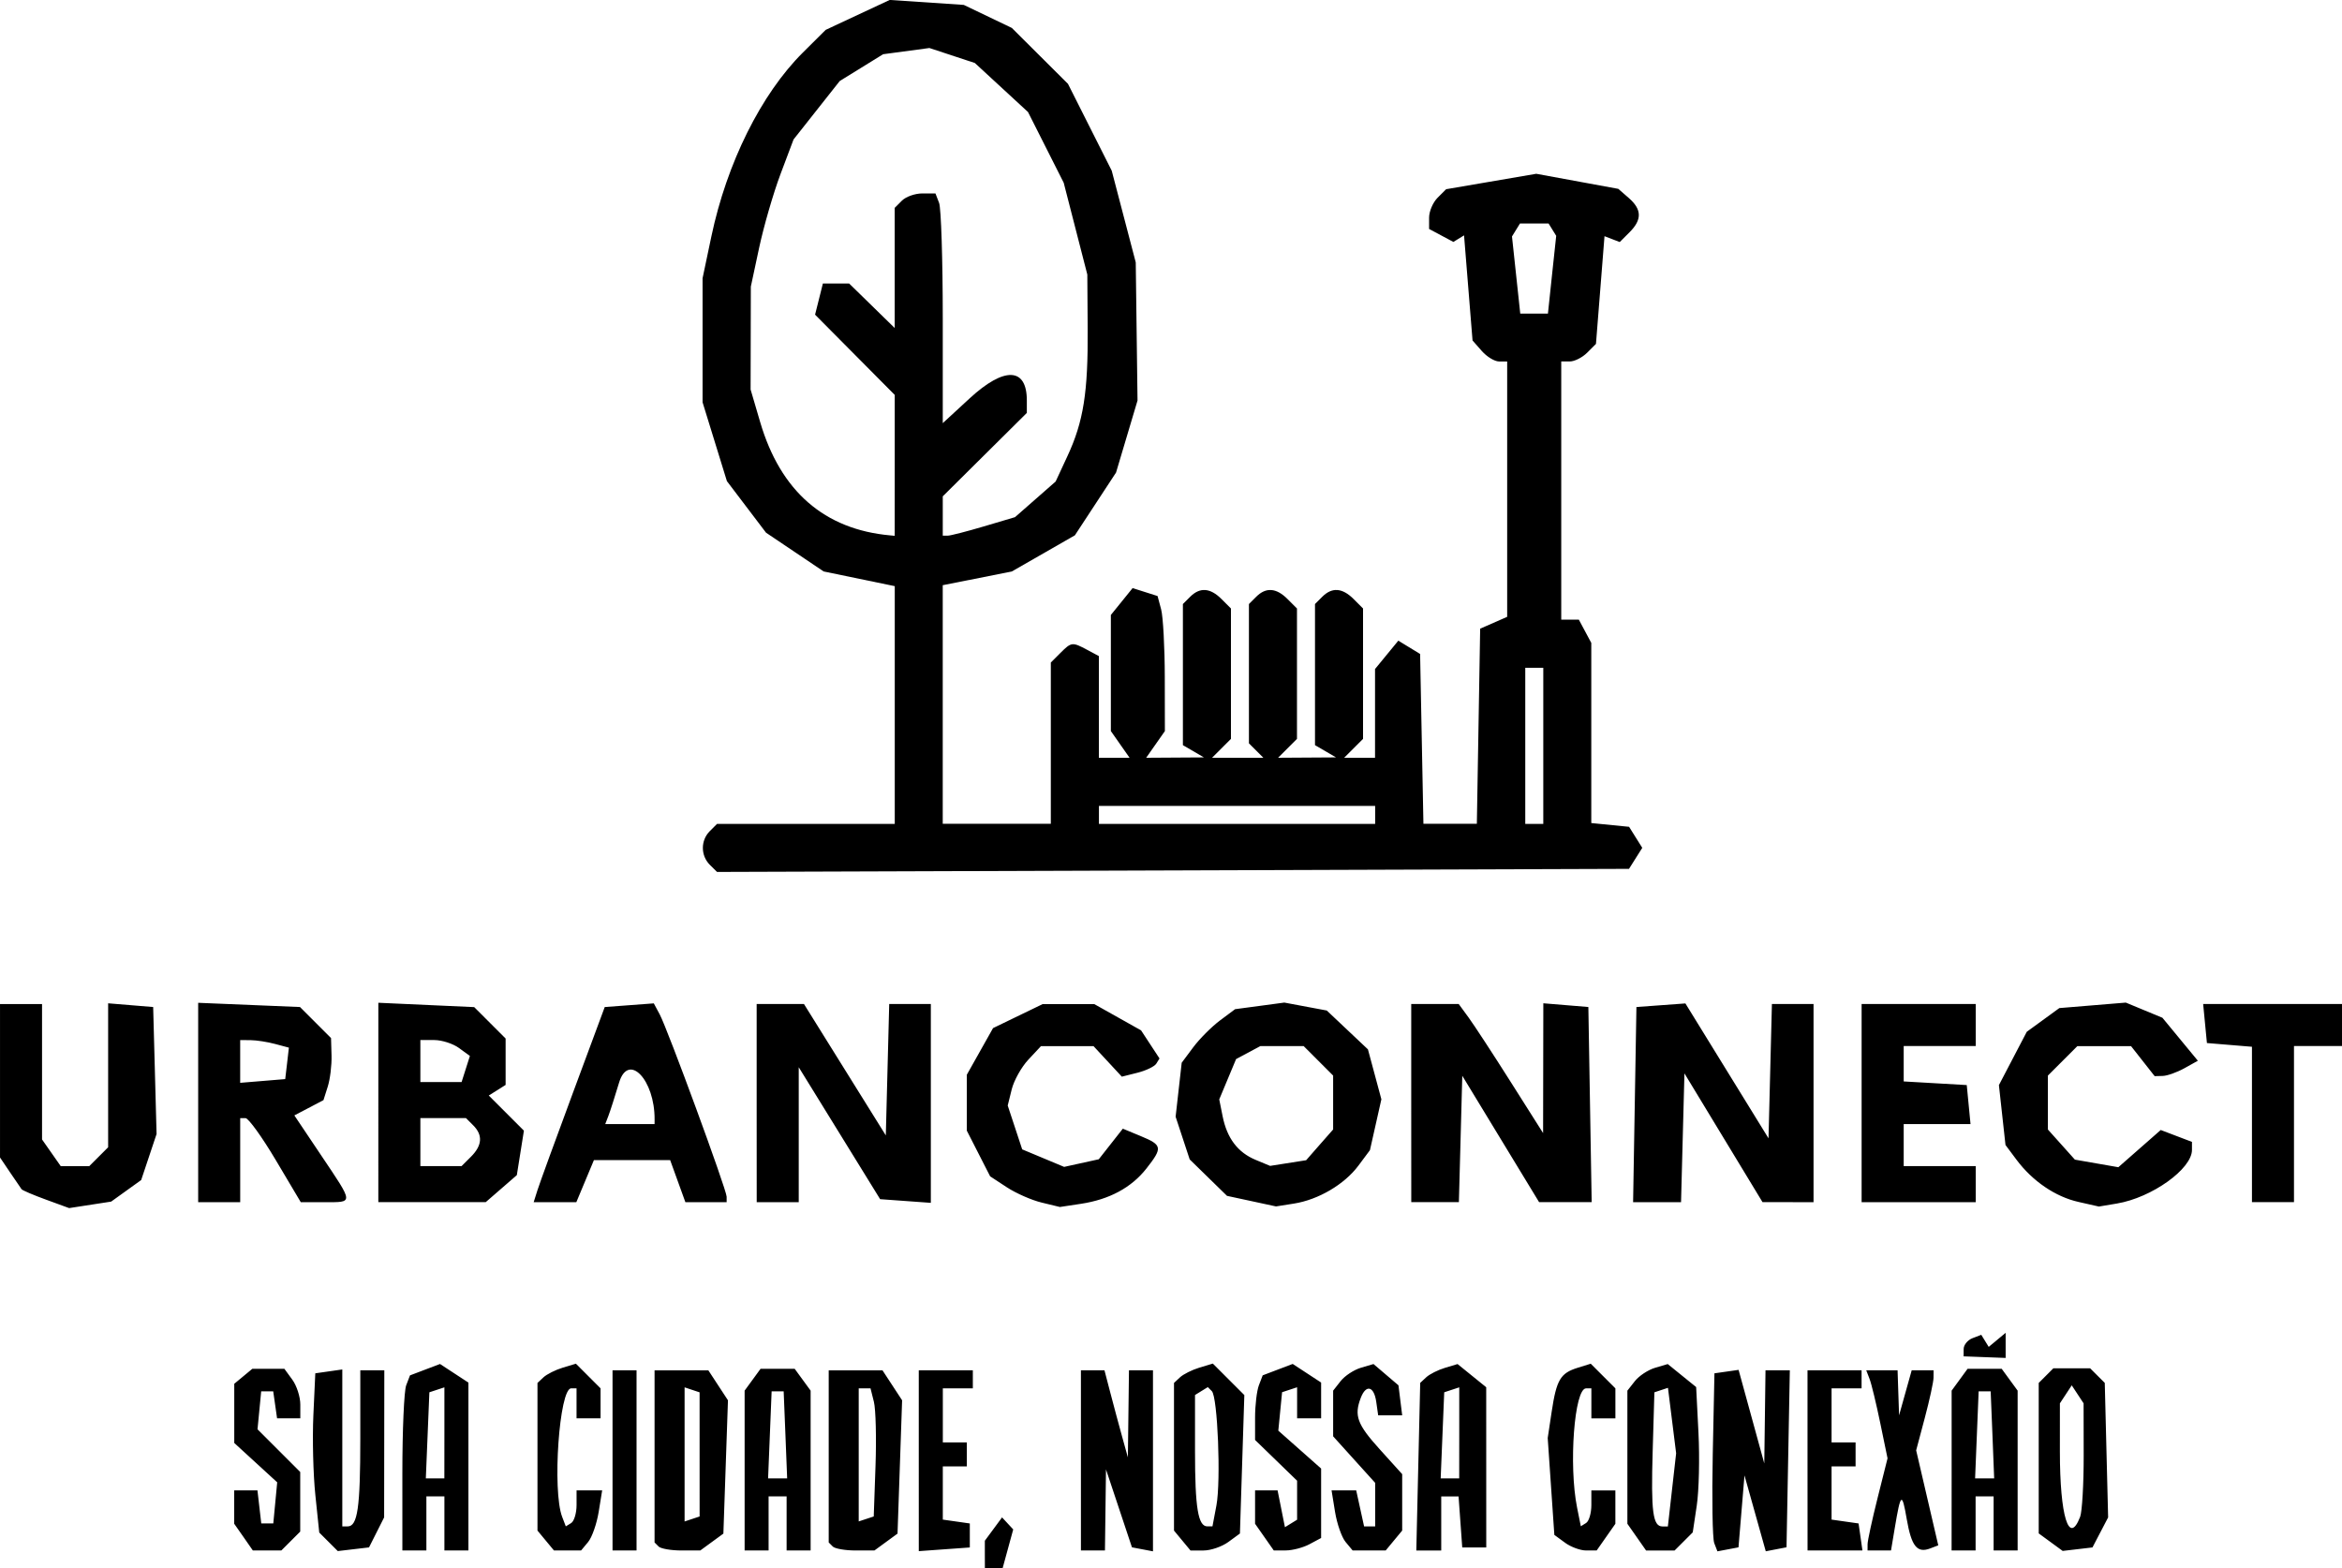 <?xml version="1.0" encoding="UTF-8" standalone="no"?>
<!-- Created with Inkscape (http://www.inkscape.org/) -->

<svg
   width="103.188mm"
   height="69.115mm"
   viewBox="0 0 103.188 69.115"
   version="1.1"
   id="svg1"
   xml:space="preserve"
   xmlns:inkscape="http://www.inkscape.org/namespaces/inkscape"
   xmlns:sodipodi="http://sodipodi.sourceforge.net/DTD/sodipodi-0.dtd"
   xmlns="http://www.w3.org/2000/svg"
   xmlns:svg="http://www.w3.org/2000/svg"><sodipodi:namedview
     id="namedview1"
     pagecolor="#505050"
     bordercolor="#ffffff"
     borderopacity="1"
     inkscape:showpageshadow="0"
     inkscape:pageopacity="0"
     inkscape:pagecheckerboard="1"
     inkscape:deskcolor="#505050"
     inkscape:document-units="mm" /><defs
     id="defs1" /><g
     inkscape:label="Camada 1"
     inkscape:groupmode="layer"
     id="layer1"
     transform="translate(-11.323,-154.504)"><path
       style="fill:#000000"
       d="m 54.715,223.008 v -0.611 l 0.379,-0.514 0.379,-0.514 0.246,0.265 0.246,0.265 -0.235,0.86 -0.235,0.86 h -0.389 -0.389 z m -32.661,-0.771 -0.412,-0.588 v -0.735 -0.735 h 0.512 0.512 l 0.084,0.728 0.084,0.728 h 0.265 0.265 l 0.086,-0.906 0.086,-0.906 -0.946,-0.867 -0.946,-0.867 v -1.304 -1.304 l 0.398,-0.33 0.398,-0.33 h 0.706 0.706 l 0.351,0.481 c 0.193,0.264 0.351,0.755 0.351,1.091 v 0.611 H 24.041 23.531 l -0.085,-0.595 -0.085,-0.595 h -0.265 -0.265 l -0.081,0.836 -0.081,0.836 0.941,0.941 0.941,0.941 v 1.313 1.313 l -0.416,0.416 -0.416,0.416 h -0.628 -0.628 z m 3.744,0.208 -0.409,-0.409 -0.172,-1.656 c -0.095,-0.911 -0.134,-2.49 -0.087,-3.508 l 0.085,-1.852 0.595,-0.085 0.595,-0.085 v 3.458 3.458 h 0.236 c 0.438,0 0.557,-0.825 0.557,-3.858 v -3.021 h 0.529 0.529 l -0.004,3.241 -0.004,3.241 -0.333,0.661 -0.333,0.661 -0.688,0.081 -0.688,0.081 z m 3.253,-3.038 c 0,-1.88 0.076,-3.615 0.168,-3.857 l 0.168,-0.439 0.661,-0.251 0.661,-0.251 0.626,0.41 0.626,0.41 v 3.698 3.698 h -0.529 -0.529 v -1.191 -1.191 h -0.397 -0.397 v 1.191 1.191 h -0.529 -0.529 z m 1.852,-1.763 v -2.006 l -0.331,0.109 -0.331,0.109 -0.078,1.897 -0.078,1.897 h 0.408 0.408 z m 4.464,4.744 -0.363,-0.438 v -3.253 -3.253 l 0.265,-0.248 c 0.146,-0.136 0.526,-0.327 0.846,-0.424 l 0.582,-0.176 0.543,0.543 0.543,0.543 v 0.661 0.661 h -0.529 -0.529 v -0.661 -0.661 h -0.236 c -0.524,0 -0.841,4.511 -0.397,5.665 l 0.16,0.417 0.237,-0.146 c 0.13,-0.081 0.237,-0.437 0.237,-0.792 v -0.646 h 0.564 0.564 l -0.154,0.95 c -0.085,0.522 -0.294,1.118 -0.464,1.323 l -0.31,0.373 H 36.326 35.73 Z m 2.944,-3.531 v -3.969 h 0.529 0.529 v 3.969 3.969 H 38.84 38.311 Z m 2.028,3.792 -0.176,-0.176 v -3.792 -3.792 h 1.185 1.185 l 0.432,0.66 0.432,0.66 -0.101,2.937 -0.101,2.937 -0.509,0.372 -0.509,0.372 h -0.831 c -0.457,0 -0.911,-0.079 -1.008,-0.176 z m 1.808,-4.057 v -2.734 L 41.816,215.748 41.486,215.638 v 2.955 2.955 l 0.331,-0.11 0.331,-0.11 z m 1.984,0.712 v -3.521 l 0.351,-0.481 0.351,-0.481 h 0.752 0.752 l 0.351,0.481 0.351,0.481 v 3.521 3.521 h -0.529 -0.529 v -1.191 -1.191 h -0.397 -0.397 v 1.191 1.191 H 44.661 44.131 Z m 1.798,-1.572 -0.078,-1.918 h -0.265 -0.265 l -0.078,1.918 -0.078,1.918 h 0.42 0.42 z m 2.083,4.917 -0.176,-0.176 v -3.792 -3.792 h 1.185 1.185 l 0.432,0.66 0.432,0.66 -0.101,2.937 -0.101,2.937 -0.509,0.372 -0.509,0.372 h -0.831 c -0.457,0 -0.911,-0.079 -1.008,-0.176 z m 1.886,-3.549 c 0.043,-1.225 0.011,-2.496 -0.071,-2.823 l -0.149,-0.595 h -0.26 -0.26 v 2.932 2.932 l 0.331,-0.109 0.331,-0.109 z m 1.906,-0.228 v -3.984 h 1.191 1.191 v 0.397 0.397 h -0.661 -0.661 v 1.191 1.191 h 0.529 0.529 v 0.529 0.529 H 53.392 52.863 v 1.172 1.172 l 0.595,0.085 0.595,0.085 v 0.529 0.529 l -1.124,0.081 -1.124,0.081 z m 7.144,-0.015 v -3.969 h 0.519 0.519 l 0.259,0.992 c 0.142,0.546 0.374,1.409 0.515,1.918 l 0.257,0.926 0.024,-1.918 0.024,-1.918 h 0.529 0.529 v 3.988 3.988 l -0.463,-0.088 -0.463,-0.088 -0.572,-1.717 -0.572,-1.717 -0.023,1.786 -0.023,1.786 h -0.529 -0.529 z m 4.464,3.531 -0.363,-0.438 v -3.253 -3.253 l 0.265,-0.248 c 0.146,-0.136 0.53,-0.328 0.855,-0.427 l 0.591,-0.178 0.694,0.694 0.694,0.694 -0.097,3.05 -0.097,3.05 -0.511,0.374 c -0.281,0.205 -0.771,0.374 -1.089,0.374 h -0.578 z m 1.506,-1.545 c 0.203,-1.083 0.055,-4.781 -0.202,-5.038 l -0.177,-0.177 -0.282,0.174 -0.282,0.174 v 2.476 c 0,2.498 0.134,3.313 0.545,3.313 h 0.224 z m 2.115,1.394 -0.412,-0.588 v -0.735 -0.735 h 0.496 0.496 l 0.162,0.811 0.162,0.811 0.268,-0.165 0.268,-0.165 v -0.859 -0.859 l -0.926,-0.898 -0.926,-0.898 v -0.985 c 0,-0.542 0.076,-1.182 0.168,-1.424 l 0.168,-0.439 0.661,-0.251 0.661,-0.251 0.626,0.41 0.626,0.41 v 0.788 0.788 h -0.529 -0.529 v -0.684 -0.684 l -0.331,0.109 -0.331,0.109 -0.083,0.847 -0.083,0.847 0.943,0.835 0.943,0.835 v 1.53 1.53 l -0.512,0.274 c -0.281,0.151 -0.751,0.274 -1.043,0.274 h -0.532 z m 3.576,0.215 c -0.17,-0.205 -0.379,-0.801 -0.464,-1.323 l -0.154,-0.95 h 0.543 0.543 l 0.174,0.794 0.174,0.794 h 0.244 0.244 v -0.96 -0.96 l -0.926,-1.025 -0.926,-1.025 v -1.007 -1.007 l 0.331,-0.421 c 0.182,-0.231 0.582,-0.495 0.889,-0.586 l 0.558,-0.165 0.55,0.469 0.55,0.469 0.082,0.661 0.082,0.661 h -0.529 -0.529 l -0.085,-0.595 c -0.098,-0.691 -0.449,-0.782 -0.681,-0.177 -0.301,0.785 -0.161,1.167 0.832,2.266 l 0.992,1.098 v 1.243 1.243 l -0.363,0.438 -0.363,0.438 h -0.729 -0.729 z m 3.202,-3.318 0.086,-3.692 0.265,-0.247 c 0.146,-0.136 0.516,-0.323 0.823,-0.415 l 0.558,-0.168 0.631,0.511 0.631,0.511 0.001,3.53 0.001,3.53 h -0.529 -0.529 l -0.081,-1.124 -0.081,-1.124 h -0.382 -0.382 v 1.191 1.191 h -0.549 -0.549 z m 1.806,-1.49 v -2.006 l -0.331,0.109 -0.331,0.109 -0.078,1.897 -0.078,1.897 h 0.408 0.408 z m 4.659,4.839 -0.469,-0.343 -0.146,-2.135 -0.146,-2.135 0.175,-1.16 c 0.212,-1.405 0.384,-1.696 1.139,-1.932 l 0.582,-0.181 0.543,0.543 0.543,0.543 v 0.661 0.661 h -0.529 -0.529 v -0.661 -0.661 h -0.234 c -0.516,0 -0.771,3.379 -0.396,5.254 l 0.165,0.823 0.232,-0.144 c 0.128,-0.079 0.232,-0.434 0.232,-0.789 v -0.646 h 0.529 0.529 v 0.735 0.735 l -0.412,0.588 -0.412,0.588 h -0.464 c -0.255,0 -0.675,-0.154 -0.932,-0.343 z m 3.161,-0.245 -0.412,-0.588 v -2.933 -2.933 l 0.331,-0.421 c 0.182,-0.231 0.582,-0.495 0.889,-0.586 l 0.558,-0.165 0.626,0.507 0.626,0.507 0.102,2.019 c 0.056,1.11 0.022,2.551 -0.075,3.201 l -0.177,1.182 -0.4,0.4 -0.4,0.4 h -0.628 -0.628 z m 1.554,-2.083 0.182,-1.612 -0.18,-1.442 -0.18,-1.442 -0.299,0.099 -0.299,0.099 -0.076,2.606 c -0.078,2.656 0.007,3.305 0.431,3.305 h 0.239 z m 1.861,2.346 c -0.077,-0.2 -0.106,-1.965 -0.065,-3.922 l 0.074,-3.559 0.532,-0.076 0.532,-0.076 0.566,2.061 0.566,2.061 0.027,-2.051 0.027,-2.051 h 0.536 0.536 l -0.073,3.899 -0.073,3.899 -0.457,0.088 -0.457,0.088 -0.469,-1.672 -0.469,-1.672 -0.132,1.585 -0.132,1.585 -0.464,0.088 -0.464,0.088 z m 4.11,-3.644 v -3.969 h 1.191 1.191 v 0.397 0.397 h -0.661 -0.661 v 1.191 1.191 h 0.529 0.529 v 0.529 0.529 h -0.529 -0.529 v 1.172 1.172 l 0.595,0.085 0.595,0.085 0.085,0.595 0.085,0.595 h -1.209 -1.209 z m 2.646,3.692 c 0,-0.152 0.198,-1.065 0.44,-2.03 l 0.44,-1.753 -0.321,-1.554 c -0.177,-0.855 -0.387,-1.727 -0.469,-1.939 l -0.148,-0.385 h 0.69 0.69 l 0.033,0.992 0.033,0.992 0.278,-0.992 0.278,-0.992 h 0.482 0.483 l -0.003,0.331 c -0.002,0.182 -0.175,0.975 -0.384,1.763 l -0.381,1.432 0.487,2.093 0.487,2.093 -0.355,0.136 c -0.576,0.221 -0.828,-0.094 -1.035,-1.294 -0.208,-1.206 -0.266,-1.164 -0.526,0.391 l -0.166,0.992 h -0.517 -0.517 z m 3.704,-3.245 v -3.521 l 0.351,-0.481 0.351,-0.481 h 0.752 0.752 l 0.351,0.481 0.351,0.481 v 3.521 3.521 h -0.529 -0.529 v -1.191 -1.191 h -0.397 -0.397 v 1.191 1.191 h -0.529 -0.529 z m 1.798,-1.572 -0.078,-1.918 h -0.265 -0.265 l -0.078,1.918 -0.078,1.918 h 0.42 0.42 z m 2.568,4.729 -0.529,-0.387 v -3.315 -3.315 l 0.322,-0.322 0.322,-0.322 h 0.811 0.811 l 0.322,0.321 0.322,0.321 0.074,2.964 0.074,2.964 -0.345,0.661 -0.345,0.661 -0.656,0.077 -0.656,0.077 z m 1.295,-1.113 c 0.088,-0.23 0.159,-1.451 0.157,-2.712 l -0.004,-2.293 -0.261,-0.397 -0.261,-0.397 -0.261,0.397 -0.261,0.397 -4.4e-4,2.117 c -5.9e-4,2.858 0.401,4.162 0.89,2.889 z m -5.131,-7.401 c 0,-0.179 0.175,-0.393 0.388,-0.475 l 0.388,-0.149 0.164,0.266 0.164,0.266 0.373,-0.31 0.373,-0.31 v 0.553 0.554 l -0.926,-0.035 -0.926,-0.035 z m -84.488,-6.579 c -0.557,-0.203 -1.042,-0.41 -1.08,-0.46 -0.037,-0.05 -0.267,-0.385 -0.509,-0.745 l -0.441,-0.654 v -3.381 -3.381 h 0.926 0.926 v 2.984 2.984 l 0.412,0.588 0.412,0.588 h 0.628 0.628 l 0.416,-0.416 0.416,-0.416 v -3.172 -3.172 l 0.992,0.082 0.992,0.082 0.075,2.798 0.075,2.798 -0.339,1.014 -0.339,1.014 -0.661,0.475 -0.661,0.475 -0.926,0.143 -0.926,0.143 z m 43.869,0.129 c -0.44,-0.105 -1.131,-0.408 -1.537,-0.674 l -0.737,-0.483 -0.514,-1.007 -0.514,-1.007 v -1.231 -1.231 l 0.578,-1.028 0.578,-1.028 1.093,-0.529 1.093,-0.529 h 1.137 1.137 l 1.031,0.579 1.031,0.579 0.406,0.619 0.406,0.619 -0.141,0.228 c -0.077,0.125 -0.451,0.306 -0.83,0.401 l -0.689,0.173 -0.624,-0.673 -0.624,-0.673 h -1.157 -1.157 l -0.556,0.595 c -0.306,0.327 -0.635,0.916 -0.733,1.309 l -0.177,0.714 0.319,0.966 0.319,0.966 0.924,0.386 0.924,0.386 0.763,-0.168 0.763,-0.168 0.53,-0.674 0.53,-0.674 0.796,0.33 c 0.945,0.391 0.965,0.508 0.243,1.426 -0.663,0.843 -1.633,1.365 -2.887,1.555 l -0.926,0.14 z m 9.243,-0.064 -1.081,-0.233 -0.822,-0.803 -0.822,-0.803 -0.31,-0.941 -0.31,-0.941 0.134,-1.189 0.134,-1.189 0.508,-0.681 c 0.28,-0.375 0.809,-0.905 1.176,-1.18 l 0.668,-0.499 1.085,-0.145 1.085,-0.146 0.935,0.175 0.935,0.175 0.907,0.856 0.907,0.856 0.296,1.1 0.296,1.1 -0.252,1.121 -0.252,1.121 -0.509,0.683 c -0.615,0.825 -1.76,1.499 -2.835,1.67 l -0.794,0.126 z m 3,-2.482 0.595,-0.676 v -1.188 -1.188 l -0.649,-0.649 -0.649,-0.649 h -0.955 -0.955 l -0.534,0.286 -0.534,0.286 -0.371,0.888 -0.371,0.888 0.149,0.744 c 0.195,0.971 0.667,1.593 1.455,1.921 l 0.637,0.265 0.794,-0.125 0.794,-0.125 z m 33.436,2.517 c -1.018,-0.228 -2.027,-0.916 -2.733,-1.861 l -0.484,-0.649 -0.145,-1.319 -0.145,-1.319 0.614,-1.175 0.614,-1.175 0.717,-0.522 0.717,-0.522 1.465,-0.121 1.465,-0.121 0.806,0.334 0.806,0.334 0.781,0.947 0.781,0.947 -0.593,0.33 c -0.326,0.181 -0.755,0.334 -0.952,0.339 l -0.359,0.009 -0.52,-0.661 -0.52,-0.661 h -1.183 -1.183 l -0.649,0.649 -0.649,0.649 v 1.188 1.188 l 0.595,0.664 0.595,0.664 0.957,0.167 0.957,0.167 0.934,-0.82 0.934,-0.82 0.688,0.262 0.688,0.262 v 0.354 c 0,0.84 -1.772,2.106 -3.307,2.362 l -0.794,0.133 z m -82.847,-4.382 v -4.393 l 2.243,0.093 2.243,0.093 0.684,0.684 0.684,0.684 0.022,0.773 c 0.012,0.425 -0.063,1.04 -0.167,1.368 l -0.189,0.595 -0.641,0.336 -0.641,0.336 1.188,1.771 c 1.437,2.142 1.431,2.053 0.142,2.053 h -1.047 l -1.1,-1.852 c -0.605,-1.019 -1.206,-1.852 -1.335,-1.852 h -0.234 v 1.852 1.852 h -0.926 -0.926 z m 3.917,-1.724 0.08,-0.693 -0.61,-0.163 c -0.335,-0.09 -0.818,-0.165 -1.073,-0.167 l -0.463,-0.004 v 0.942 0.942 l 0.992,-0.082 0.992,-0.082 z m 4.021,1.723 v -4.394 l 2.112,0.096 2.112,0.096 0.692,0.692 0.692,0.692 v 1.022 1.022 l -0.371,0.234 -0.371,0.234 0.774,0.774 0.774,0.774 -0.156,0.98 -0.156,0.98 -0.685,0.595 -0.685,0.595 h -2.366 -2.366 z m 4.082,2.39 c 0.497,-0.497 0.529,-0.952 0.098,-1.383 l -0.318,-0.318 h -1.005 -1.005 v 1.058 1.058 h 0.907 0.907 z m -0.231,-3.864 0.183,-0.575 -0.48,-0.351 c -0.264,-0.193 -0.755,-0.351 -1.091,-0.351 h -0.611 v 0.926 0.926 h 0.908 0.908 z m 3.163,5.33 c 0.094,-0.295 0.798,-2.23 1.566,-4.299 l 1.395,-3.762 1.081,-0.081 1.081,-0.081 0.26,0.485 c 0.352,0.658 2.949,7.734 2.949,8.035 v 0.24 h -0.909 -0.909 l -0.335,-0.926 -0.335,-0.926 h -1.68 -1.68 l -0.387,0.926 -0.387,0.926 h -0.94 -0.94 z m 5.158,-3.101 c 0.012,-1.762 -1.16,-2.98 -1.566,-1.626 -0.179,0.597 -0.389,1.252 -0.467,1.455 l -0.142,0.369 h 1.087 1.087 z m 4.497,-0.728 v -4.366 h 1.042 1.042 l 1.803,2.895 1.803,2.895 0.075,-2.895 0.075,-2.895 h 0.917 0.917 v 4.381 4.381 l -1.117,-0.081 -1.117,-0.081 -1.793,-2.907 -1.793,-2.907 v 2.973 2.973 h -0.926 -0.926 z m 28.84,0 v -4.366 h 1.046 1.046 l 0.435,0.595 c 0.239,0.327 1.076,1.607 1.859,2.844 l 1.424,2.249 0.005,-2.86 0.005,-2.86 0.992,0.082 0.992,0.082 0.073,4.299 0.073,4.299 h -1.158 -1.159 l -1.692,-2.784 -1.692,-2.784 -0.075,2.784 -0.075,2.784 h -1.049 -1.049 z m 9.849,0.066 0.073,-4.299 1.079,-0.079 1.079,-0.079 1.831,2.972 1.831,2.972 0.075,-2.959 0.075,-2.959 h 0.917 0.917 v 4.366 4.366 l -1.124,-7.6e-4 -1.124,-7.5e-4 -1.72,-2.837 -1.72,-2.837 -0.075,2.838 -0.075,2.838 h -1.056 -1.056 z m 9.995,-0.066 v -4.366 h 2.514 2.514 v 0.926 0.926 h -1.587 -1.587 v 0.78 0.78 l 1.389,0.08 1.389,0.08 0.083,0.86 0.083,0.86 h -1.472 -1.472 v 0.926 0.926 h 1.587 1.587 v 0.794 0.794 h -2.514 -2.514 z m 17.198,0.942 v -3.424 l -0.992,-0.082 -0.992,-0.082 -0.083,-0.86 -0.083,-0.86 h 3.059 3.059 v 0.926 0.926 h -1.058 -1.058 v 3.44 3.44 h -0.926 -0.926 z M 42.598,192.612 c -0.408,-0.408 -0.409,-1.076 -0.002,-1.483 l 0.318,-0.318 h 3.916 3.916 v -5.239 -5.239 l -1.567,-0.324 -1.567,-0.324 -1.269,-0.854 -1.269,-0.854 -0.862,-1.136 -0.862,-1.136 -0.536,-1.737 -0.536,-1.737 v -2.733 -2.733 l 0.387,-1.839 c 0.681,-3.237 2.194,-6.278 4.033,-8.107 l 1.004,-0.998 1.411,-0.66 1.411,-0.66 1.632,0.11 1.632,0.11 1.058,0.507 1.058,0.507 1.237,1.232 1.237,1.232 0.964,1.914 0.964,1.914 0.529,2.02 0.529,2.02 0.039,3.043 0.039,3.043 -0.473,1.587 -0.473,1.587 -0.907,1.383 -0.907,1.383 -1.39,0.797 -1.39,0.797 -1.521,0.302 -1.521,0.302 v 5.257 5.257 h 2.381 2.381 v -3.553 -3.553 l 0.416,-0.416 c 0.492,-0.492 0.527,-0.496 1.189,-0.142 l 0.512,0.274 v 2.24 2.24 h 0.676 0.676 l -0.412,-0.588 -0.412,-0.588 v -2.558 -2.558 l 0.479,-0.592 0.479,-0.592 0.55,0.175 0.55,0.175 0.157,0.587 c 0.086,0.323 0.159,1.661 0.161,2.975 l 0.004,2.389 -0.412,0.588 -0.412,0.588 1.272,-0.008 1.272,-0.008 -0.463,-0.27 -0.463,-0.27 v -3.109 -3.109 l 0.318,-0.318 c 0.431,-0.431 0.886,-0.399 1.383,0.098 l 0.416,0.416 v 2.873 2.873 l -0.416,0.416 -0.416,0.416 h 1.13 1.13 l -0.318,-0.318 -0.318,-0.318 v -3.069 -3.069 l 0.318,-0.318 c 0.431,-0.431 0.886,-0.399 1.383,0.098 l 0.416,0.416 v 2.873 2.873 l -0.416,0.416 -0.416,0.416 1.276,-0.008 1.276,-0.008 -0.463,-0.27 -0.463,-0.27 v -3.109 -3.109 l 0.318,-0.318 c 0.431,-0.431 0.886,-0.399 1.383,0.098 l 0.416,0.416 v 2.873 2.873 l -0.416,0.416 -0.416,0.416 h 0.68 0.68 v -1.955 -1.955 l 0.513,-0.625 0.513,-0.625 0.48,0.293 0.48,0.293 0.073,3.742 0.073,3.742 h 1.177 1.177 l 0.073,-4.299 0.073,-4.299 0.595,-0.261 0.595,-0.261 v -5.626 -5.626 h -0.356 c -0.196,0 -0.539,-0.208 -0.763,-0.463 l -0.407,-0.463 -0.187,-2.316 -0.187,-2.316 -0.235,0.145 -0.235,0.145 -0.535,-0.286 -0.535,-0.286 v -0.501 c 0,-0.276 0.169,-0.669 0.375,-0.875 l 0.375,-0.375 1.986,-0.34 1.986,-0.34 1.807,0.332 1.807,0.332 0.463,0.404 c 0.578,0.504 0.587,0.954 0.032,1.509 l -0.431,0.431 -0.336,-0.129 -0.336,-0.129 -0.188,2.373 -0.188,2.373 -0.387,0.387 c -0.213,0.213 -0.557,0.387 -0.765,0.387 h -0.378 v 5.689 5.689 h 0.388 0.388 l 0.274,0.512 0.274,0.512 v 3.969 3.969 l 0.833,0.083 0.833,0.083 0.29,0.463 0.29,0.463 -0.292,0.463 -0.292,0.463 -20.091,0.068 -20.091,0.068 z m 29.314,-2.198 v -0.397 h -6.085 -6.085 v 0.397 0.397 h 6.085 6.085 z m 7.408,-3.043 v -3.44 h -0.397 -0.397 v 3.44 3.44 h 0.397 0.397 z m -28.575,-12.363 v -3.102 l -1.755,-1.768 -1.755,-1.768 0.172,-0.686 0.172,-0.686 h 0.579 0.579 l 1.003,0.98 1.003,0.98 v -2.647 -2.647 l 0.318,-0.318 c 0.175,-0.175 0.579,-0.318 0.898,-0.318 h 0.58 l 0.161,0.419 c 0.088,0.23 0.161,2.508 0.161,5.061 v 4.642 l 1.185,-1.092 c 1.525,-1.406 2.519,-1.37 2.519,0.092 v 0.549 l -1.852,1.838 -1.852,1.838 v 0.867 0.867 h 0.217 c 0.119,0 0.835,-0.184 1.591,-0.408 l 1.375,-0.408 0.895,-0.785 0.895,-0.785 0.521,-1.121 c 0.707,-1.522 0.91,-2.807 0.891,-5.619 l -0.016,-2.381 -0.52,-2.022 -0.52,-2.022 -0.787,-1.559 -0.787,-1.559 -1.171,-1.08 -1.171,-1.08 -1.001,-0.33 -1.001,-0.33 -1.02,0.137 -1.02,0.137 -0.955,0.59 -0.955,0.59 -1.018,1.288 -1.018,1.288 -0.573,1.522 c -0.315,0.837 -0.738,2.296 -0.941,3.242 l -0.368,1.72 -0.005,2.267 -0.005,2.267 0.422,1.437 c 0.894,3.043 2.83,4.73 5.729,4.991 l 0.198,0.018 z m 28.961,-8.4 0.183,-1.712 -0.168,-0.272 -0.168,-0.272 h -0.63 -0.63 l -0.176,0.286 -0.176,0.286 0.182,1.699 0.182,1.699 h 0.61 0.61 z"
       id="path1"
       inkscape:export-filename="Logo_Empresa.svg"
       inkscape:export-xdpi="96"
       inkscape:export-ydpi="96" /></g></svg>
